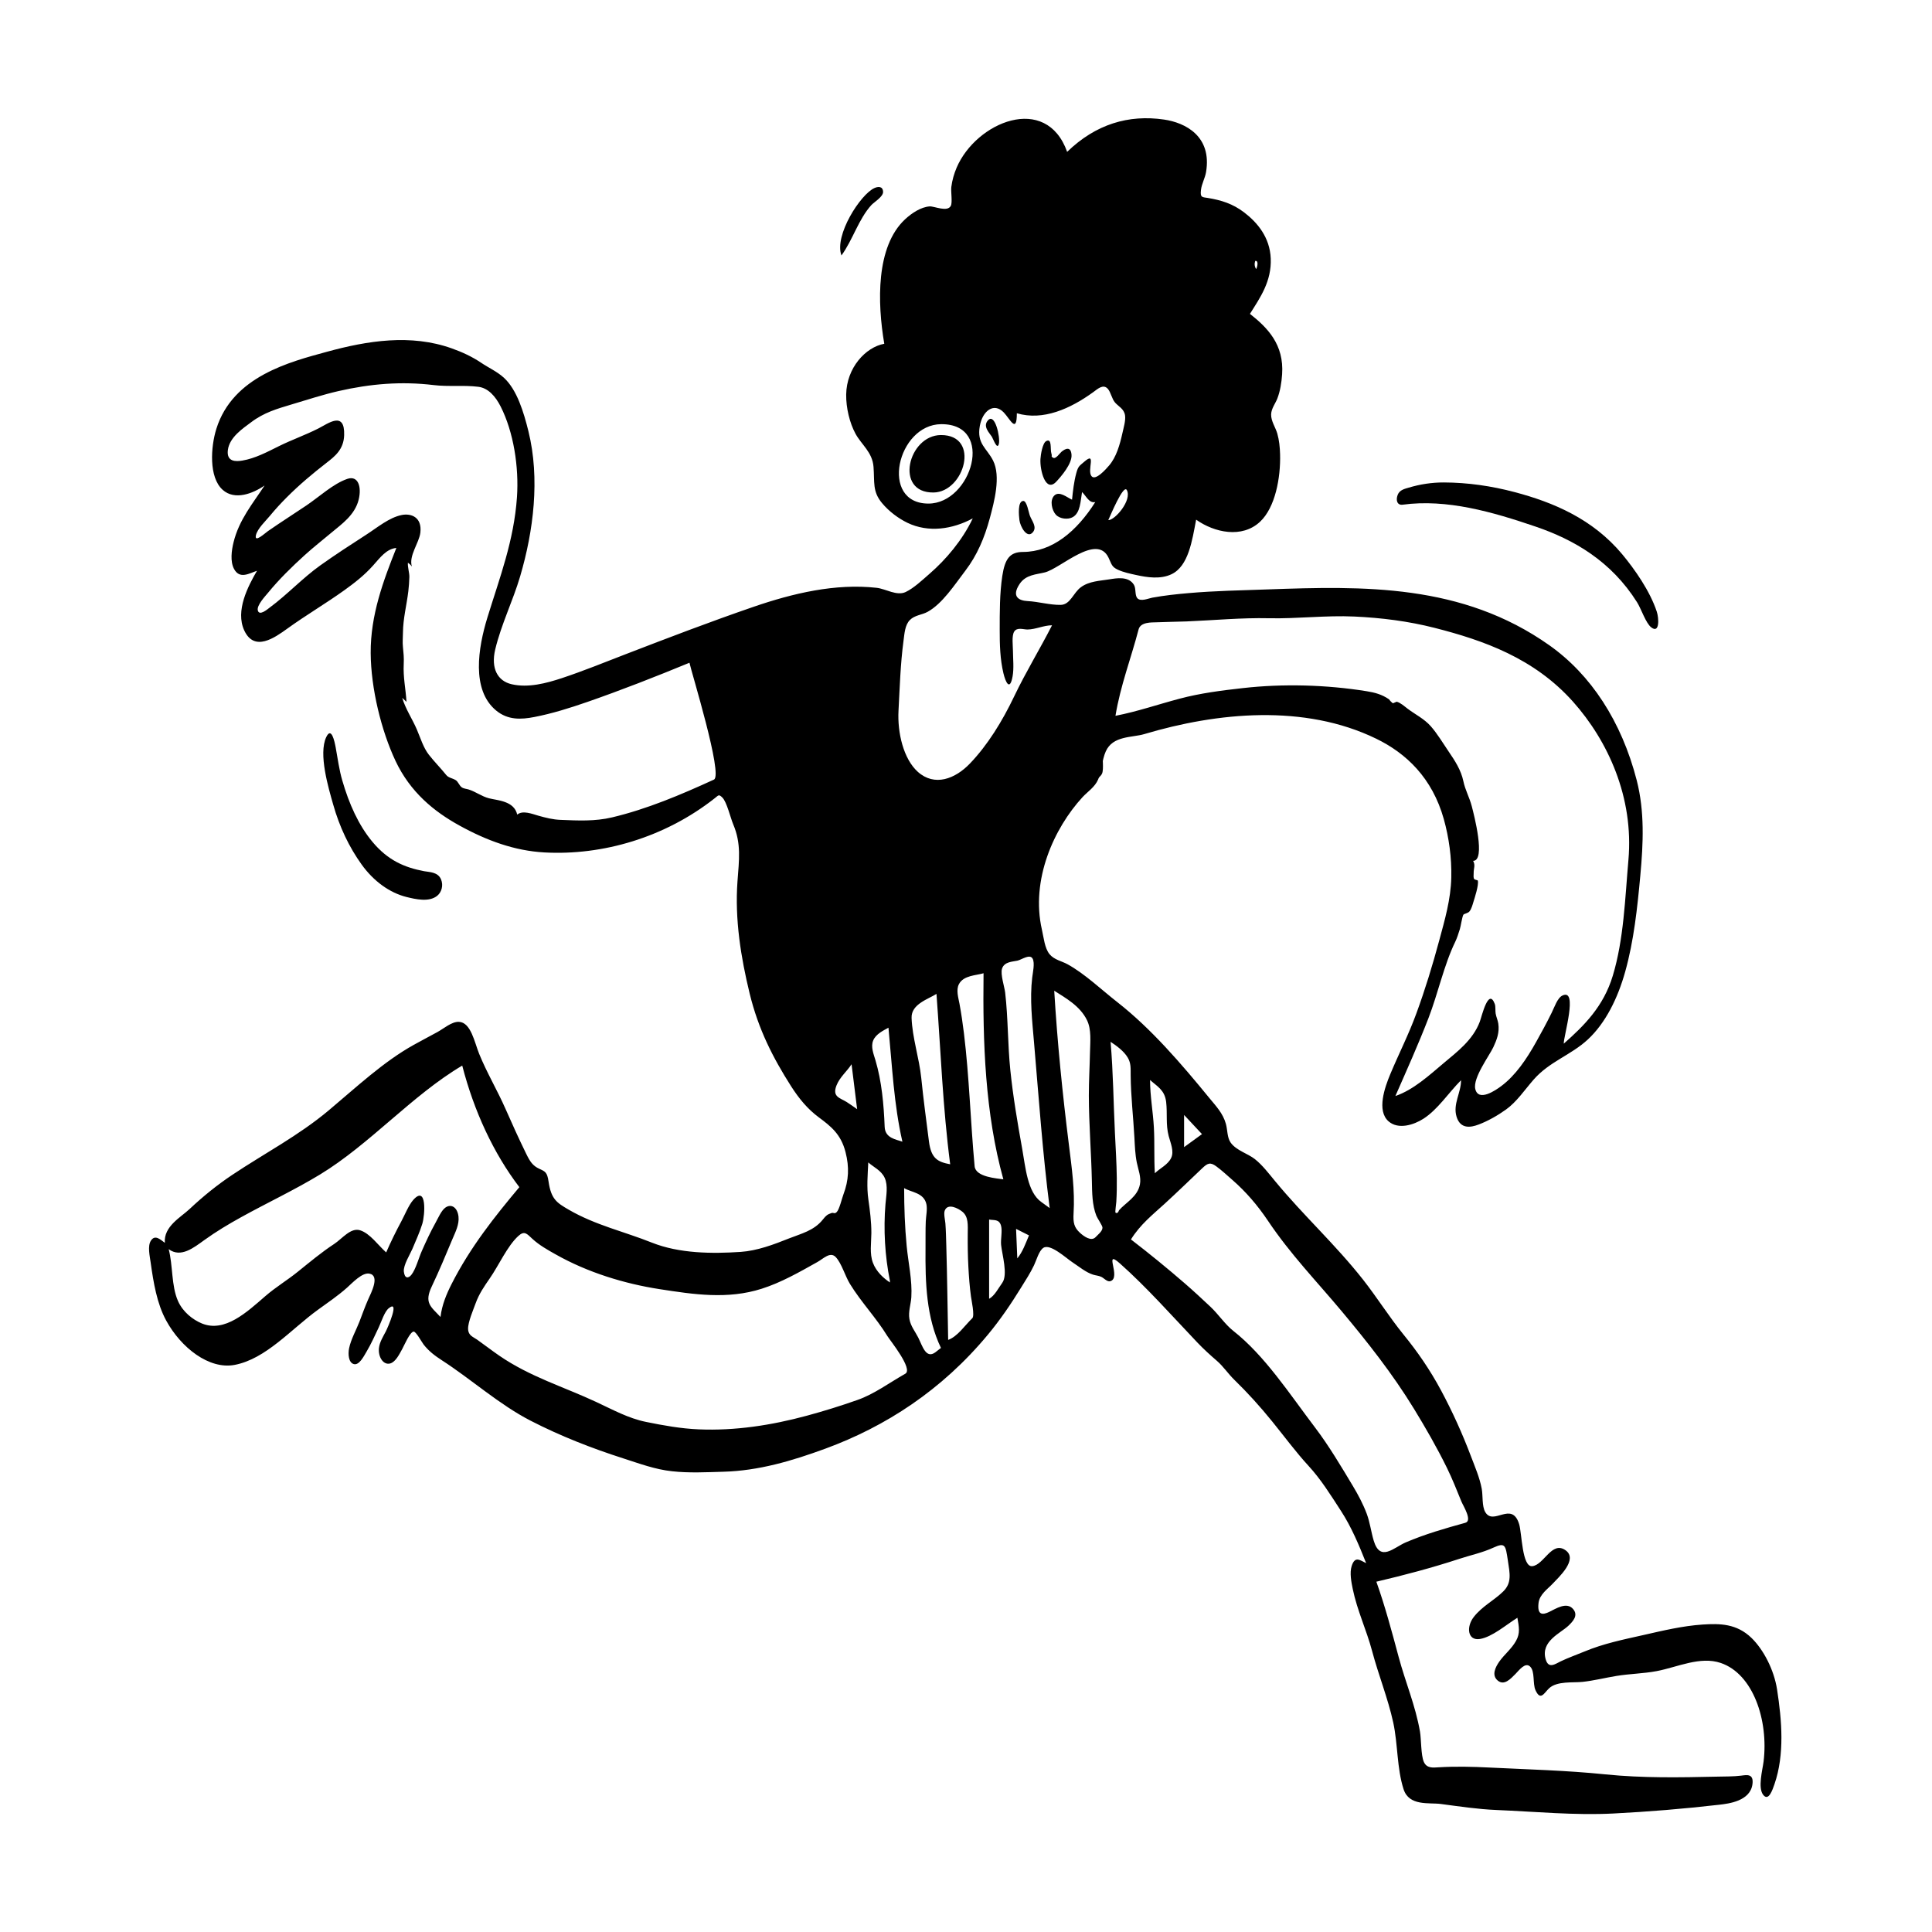 <svg width="60" height="60" viewBox="0 0 60 60" fill="none" xmlns="http://www.w3.org/2000/svg">
<path fill-rule="evenodd" clip-rule="evenodd" d="M21.515 19.955C22.014 21.656 22.513 23.357 23.013 25.058C23.197 25.687 23.091 26.449 23.108 27.117C23.141 28.475 23.188 29.826 23.69 31.036C24.158 32.166 24.734 33.229 25.323 34.252C26.123 32.738 27.362 31.554 28.555 30.661C29.376 30.045 30.273 29.498 31.215 29.321C31.507 29.265 31.83 29.228 32.12 29.33C32.081 28.732 32.074 28.124 32.108 27.524C32.161 26.585 32.345 25.948 32.879 25.321C33.151 25.002 33.444 24.715 33.743 24.442C33.849 24.344 34.163 24.172 34.227 24.02C34.283 23.887 34.232 23.502 34.24 23.345C34.266 22.792 34.33 22.238 34.452 21.708C34.681 20.705 35.089 19.779 35.343 18.783C34.964 18.711 34.585 18.639 34.206 18.567C33.95 18.518 33.78 18.374 33.616 18.624C33.046 19.49 32.56 20.488 32.039 21.407C31.696 22.013 31.362 22.623 30.973 23.18C30.352 24.07 29.234 25.512 28.317 24.39C27.847 23.814 27.775 22.824 27.766 22.026C27.753 20.938 27.878 19.851 28.019 18.783C26.632 18.607 25.204 18.91 23.844 19.252C23.062 19.449 22.283 19.677 21.515 19.955Z" fill="black"/>
<path fill-rule="evenodd" clip-rule="evenodd" d="M29.225 13.511C28.204 13.511 27.762 15.312 28.992 15.295C29.952 15.282 30.458 13.511 29.225 13.511ZM28.834 15.639C27.302 15.639 27.864 13.18 29.231 13.173C30.917 13.165 30.172 15.639 28.834 15.639ZM45.506 47.292C44.884 47.464 44.26 47.642 43.655 47.901C43.284 48.061 42.864 48.517 42.663 47.85C42.58 47.574 42.546 47.281 42.446 47.013C42.33 46.704 42.178 46.421 42.017 46.152C41.65 45.54 41.267 44.896 40.85 44.346C40.04 43.279 39.281 42.102 38.298 41.329C38.045 41.13 37.836 40.812 37.592 40.583C37.331 40.337 37.068 40.094 36.8 39.861C36.25 39.384 35.69 38.928 35.123 38.492C35.408 38.03 35.803 37.718 36.169 37.384C36.56 37.026 36.945 36.652 37.332 36.285C37.501 36.124 37.583 36.083 37.772 36.221C37.946 36.348 38.116 36.508 38.282 36.652C38.689 37.008 39.051 37.426 39.376 37.91C40.074 38.952 40.891 39.793 41.668 40.722C42.457 41.665 43.243 42.657 43.914 43.754C44.273 44.342 44.626 44.955 44.938 45.59C45.102 45.925 45.242 46.279 45.385 46.63C45.441 46.767 45.737 47.228 45.506 47.292ZM34.752 37.586C34.733 37.647 34.691 37.7 34.641 37.656C34.628 37.644 34.666 37.357 34.668 37.323C34.683 37.076 34.686 36.828 34.683 36.581C34.677 36.114 34.648 35.649 34.625 35.184C34.579 34.241 34.572 33.294 34.49 32.355C34.665 32.47 34.904 32.639 35.027 32.851C35.127 33.026 35.112 33.179 35.114 33.393C35.119 34.04 35.195 34.684 35.23 35.329C35.244 35.59 35.253 35.85 35.304 36.103C35.347 36.316 35.445 36.554 35.402 36.781C35.329 37.168 34.958 37.349 34.752 37.586ZM35.716 33.54C35.929 33.734 36.172 33.846 36.216 34.223C36.258 34.587 36.2 34.921 36.294 35.279C36.35 35.492 36.47 35.752 36.372 35.959C36.27 36.175 36.014 36.286 35.865 36.437C35.836 35.964 35.861 35.49 35.835 35.017C35.808 34.523 35.716 34.037 35.716 33.54ZM36.773 34.626C36.959 34.825 37.144 35.023 37.329 35.221C37.144 35.356 36.959 35.49 36.773 35.625V34.626ZM34.026 38.419C33.89 38.566 33.655 38.393 33.538 38.285C33.356 38.118 33.324 37.968 33.341 37.679C33.384 36.962 33.285 36.27 33.197 35.562C32.998 33.974 32.836 32.373 32.74 30.768C33.086 30.99 33.543 31.238 33.759 31.686C33.899 31.976 33.858 32.346 33.851 32.675C33.842 33.123 33.814 33.572 33.815 34.021C33.816 34.904 33.89 35.787 33.909 36.67C33.917 37.041 33.916 37.421 34.049 37.757C34.079 37.833 34.233 38.057 34.238 38.119C34.246 38.235 34.09 38.348 34.026 38.419ZM32.344 37.333C31.904 37.028 31.848 36.244 31.744 35.67C31.6 34.87 31.461 34.054 31.377 33.238C31.294 32.437 31.309 31.624 31.216 30.823C31.195 30.648 31.064 30.257 31.119 30.083C31.189 29.862 31.45 29.868 31.597 29.834C31.731 29.804 31.984 29.612 32.07 29.774C32.143 29.908 32.073 30.215 32.056 30.359C31.977 31.03 32.056 31.708 32.113 32.379C32.26 34.096 32.38 35.813 32.599 37.518C32.514 37.456 32.429 37.393 32.344 37.333ZM31.593 39.08C31.58 38.775 31.567 38.47 31.555 38.164C31.688 38.231 31.822 38.299 31.956 38.366C31.851 38.617 31.756 38.885 31.593 39.08ZM31.126 39.84C31.001 40.013 30.89 40.24 30.718 40.335V37.874C30.864 37.903 31.029 37.852 31.088 38.065C31.134 38.229 31.073 38.482 31.09 38.661C31.119 38.956 31.309 39.586 31.126 39.84ZM30.268 36.22C30.14 34.845 30.103 33.458 29.936 32.088C29.898 31.778 29.854 31.478 29.798 31.173C29.762 30.98 29.687 30.746 29.78 30.565C29.923 30.286 30.325 30.294 30.545 30.225C30.518 32.382 30.594 34.581 31.16 36.625C30.974 36.596 30.3 36.559 30.268 36.22ZM30.196 40.938C29.957 41.169 29.74 41.504 29.446 41.612C29.427 40.633 29.416 39.654 29.388 38.677C29.381 38.449 29.377 38.22 29.36 37.993C29.352 37.897 29.304 37.698 29.338 37.601C29.428 37.353 29.756 37.522 29.891 37.634C30.078 37.789 30.057 38.044 30.054 38.318C30.051 38.666 30.055 39.001 30.074 39.35C30.091 39.659 30.113 39.959 30.154 40.263C30.167 40.365 30.276 40.86 30.196 40.938ZM29.047 41.998C28.756 42.21 28.649 41.805 28.516 41.538C28.424 41.355 28.278 41.181 28.242 40.959C28.204 40.736 28.287 40.51 28.302 40.289C28.335 39.759 28.206 39.213 28.157 38.691C28.1 38.097 28.079 37.495 28.079 36.898C28.298 37.031 28.691 37.036 28.77 37.396C28.805 37.556 28.758 37.763 28.751 37.926C28.739 38.201 28.746 38.479 28.743 38.754C28.733 39.846 28.767 40.913 29.222 41.861C29.164 41.908 29.105 41.954 29.047 41.998ZM28.115 42.662C27.623 42.94 27.151 43.294 26.632 43.476C26.113 43.659 25.583 43.824 25.057 43.966C23.956 44.264 22.825 44.438 21.7 44.39C21.15 44.367 20.608 44.27 20.064 44.159C19.513 44.047 19.037 43.782 18.515 43.539C17.502 43.066 16.464 42.76 15.503 42.1C15.271 41.94 15.046 41.766 14.816 41.603C14.694 41.517 14.543 41.479 14.537 41.273C14.53 41.059 14.703 40.667 14.771 40.476C14.878 40.179 15.042 39.944 15.208 39.704C15.49 39.299 15.755 38.696 16.098 38.384C16.287 38.211 16.364 38.316 16.53 38.47C16.748 38.672 17.008 38.816 17.253 38.954C18.257 39.522 19.399 39.867 20.48 40.035C21.544 40.2 22.596 40.361 23.655 40.023C24.255 39.833 24.818 39.511 25.384 39.194C25.572 39.09 25.782 38.86 25.954 39.039C26.137 39.232 26.246 39.63 26.396 39.873C26.755 40.456 27.2 40.91 27.558 41.492C27.645 41.633 28.367 42.52 28.115 42.662ZM14.027 39.871C13.868 40.184 13.725 40.522 13.68 40.9C13.374 40.573 13.166 40.463 13.411 39.947C13.641 39.464 13.845 38.972 14.054 38.473C14.14 38.269 14.266 38.029 14.239 37.782C14.207 37.5 14.019 37.374 13.835 37.501C13.705 37.591 13.607 37.83 13.521 37.983C13.367 38.259 13.232 38.552 13.101 38.848C13.003 39.068 12.911 39.424 12.774 39.593C12.682 39.706 12.566 39.712 12.542 39.49C12.52 39.293 12.74 38.945 12.806 38.788C12.912 38.532 13.03 38.282 13.114 38.01C13.201 37.728 13.258 36.796 12.838 37.26C12.694 37.42 12.572 37.728 12.463 37.931C12.295 38.242 12.138 38.564 11.993 38.895C11.737 38.667 11.493 38.306 11.184 38.208C10.89 38.115 10.627 38.47 10.376 38.634C9.986 38.889 9.618 39.198 9.246 39.497C8.915 39.764 8.562 39.973 8.237 40.255C7.671 40.746 6.982 41.393 6.271 41.102C5.99 40.986 5.679 40.748 5.526 40.4C5.319 39.93 5.372 39.303 5.239 38.794C5.615 39.072 6.013 38.751 6.345 38.512C6.717 38.244 7.103 38.014 7.494 37.798C8.302 37.351 9.139 36.96 9.934 36.478C11.487 35.535 12.796 34.015 14.355 33.093C14.721 34.51 15.327 35.816 16.129 36.868C15.363 37.782 14.607 38.73 14.027 39.871ZM26.296 34.225C26.088 34.094 25.835 34.067 25.98 33.705C26.082 33.449 26.305 33.27 26.446 33.051L26.619 34.447C26.512 34.373 26.406 34.294 26.296 34.225ZM27.474 34.994C27.447 34.299 27.382 33.581 27.189 32.93C27.133 32.739 27.036 32.513 27.117 32.315C27.199 32.111 27.442 32 27.592 31.916C27.706 33.101 27.761 34.307 28.025 35.456C27.83 35.385 27.487 35.35 27.474 34.994ZM27.635 39.765C27.636 39.786 27.637 39.807 27.638 39.828C27.438 39.696 27.214 39.493 27.11 39.219C27.001 38.932 27.059 38.602 27.061 38.295C27.062 37.94 27.017 37.597 26.968 37.251C26.912 36.86 26.947 36.493 26.965 36.1C27.126 36.245 27.368 36.347 27.474 36.578C27.585 36.82 27.521 37.134 27.499 37.397C27.434 38.177 27.482 39.007 27.635 39.765ZM29.509 36.158C29.122 36.085 28.917 35.981 28.849 35.446C28.765 34.788 28.677 34.134 28.61 33.474C28.547 32.86 28.331 32.223 28.31 31.611C28.295 31.18 28.837 31.027 29.083 30.866C29.215 32.631 29.28 34.408 29.509 36.158ZM25.561 33.299C25.518 33.43 25.483 33.566 25.444 33.699C25.171 33.159 24.902 32.63 24.584 32.135C24.29 31.676 24.044 31.207 23.894 30.634C23.73 30.012 23.58 29.353 23.531 28.695C23.481 28.033 23.527 27.353 23.538 26.689C23.545 26.303 23.707 25.328 23.48 25.013C23.397 24.898 23.265 24.937 23.171 24.83C23.041 24.684 23 24.383 22.946 24.182C22.61 22.913 22.313 21.607 21.817 20.427C22.478 20.05 23.226 19.86 23.923 19.63C24.654 19.388 25.413 19.238 26.164 19.155C26.526 19.114 26.89 19.098 27.253 19.101C27.548 19.104 27.843 19.038 27.744 19.539C27.592 20.297 27.483 21.073 27.49 21.86C27.5 23.009 27.721 24.535 28.6 25.059C29.968 25.875 31.047 23.914 31.748 22.671C32.238 21.802 32.71 20.943 33.133 20.011C33.271 19.706 33.389 19.236 33.653 19.084C33.979 18.895 34.451 19.026 34.796 19.026C34.77 19.581 34.743 20.046 34.563 20.557C34.388 21.052 34.245 21.55 34.127 22.074C34.014 22.576 33.963 23.044 33.916 23.556C33.875 24.011 33.525 23.85 33.276 23.981C32.689 24.287 32.374 25.214 32.142 25.929C31.994 26.385 31.841 26.853 31.777 27.347C31.702 27.938 31.756 28.539 31.773 29.133C31.672 29.161 31.561 29.052 31.466 29.022C31.321 28.976 31.162 28.975 31.014 28.988C30.688 29.016 30.357 29.094 30.038 29.191C29.349 29.401 28.698 29.779 28.075 30.214C27.064 30.921 26.033 31.855 25.561 33.299ZM22.172 24.211C21.139 24.685 20.089 25.128 19.011 25.384C18.481 25.511 17.951 25.484 17.415 25.462C17.169 25.453 16.955 25.398 16.716 25.331C16.535 25.28 16.232 25.154 16.063 25.299C15.965 24.867 15.446 24.86 15.18 24.79C14.964 24.734 14.773 24.588 14.561 24.52C14.481 24.494 14.403 24.498 14.332 24.445C14.265 24.393 14.226 24.276 14.156 24.23C14.054 24.165 13.931 24.16 13.857 24.067C13.683 23.85 13.49 23.658 13.318 23.438C13.145 23.216 13.063 22.929 12.945 22.654C12.807 22.331 12.592 22.015 12.491 21.672C12.535 21.713 12.58 21.754 12.624 21.796C12.6 21.393 12.517 21.039 12.538 20.621C12.548 20.415 12.532 20.282 12.513 20.087C12.498 19.939 12.512 19.816 12.514 19.649C12.518 19.204 12.629 18.797 12.681 18.362C12.699 18.217 12.708 18.062 12.713 17.92C12.717 17.789 12.656 17.615 12.668 17.475C12.713 17.506 12.755 17.545 12.791 17.593C12.688 17.258 13.018 16.86 13.055 16.54C13.11 16.058 12.766 15.936 12.476 15.994C12.085 16.072 11.724 16.38 11.374 16.605C10.895 16.914 10.418 17.224 9.948 17.558C9.398 17.95 8.917 18.47 8.374 18.87C8.306 18.921 8.053 19.14 8.007 18.958C7.966 18.796 8.249 18.503 8.317 18.418C8.67 17.986 9.065 17.602 9.46 17.243C9.734 16.994 10.02 16.772 10.299 16.537C10.6 16.284 11.021 15.999 11.139 15.516C11.236 15.119 11.123 14.758 10.787 14.872C10.352 15.02 9.917 15.426 9.518 15.696C9.12 15.965 8.715 16.22 8.319 16.496C8.23 16.557 7.891 16.875 7.948 16.621C7.995 16.416 8.261 16.168 8.376 16.027C8.547 15.819 8.726 15.625 8.911 15.44C9.301 15.049 9.716 14.703 10.138 14.375C10.396 14.174 10.675 13.961 10.688 13.514C10.712 12.747 10.189 13.154 9.888 13.306C9.485 13.51 9.067 13.656 8.662 13.856C8.294 14.039 7.921 14.237 7.528 14.303C7.327 14.338 7.028 14.348 7.077 13.973C7.129 13.572 7.558 13.296 7.793 13.118C8.195 12.811 8.607 12.695 9.053 12.561C9.539 12.416 10.018 12.259 10.509 12.146C11.505 11.918 12.463 11.838 13.468 11.959C13.929 12.015 14.398 11.955 14.854 12.012C15.157 12.049 15.384 12.301 15.549 12.626C15.95 13.419 16.119 14.501 16.055 15.438C15.961 16.796 15.517 17.941 15.137 19.177C14.848 20.118 14.632 21.425 15.407 22.065C15.773 22.368 16.186 22.347 16.596 22.267C17.149 22.16 17.693 21.989 18.233 21.802C19.301 21.431 20.358 21.016 21.412 20.582C21.458 20.827 22.465 24.077 22.172 24.211ZM27.904 22.07C27.943 21.342 27.963 20.624 28.059 19.904C28.09 19.67 28.104 19.41 28.257 19.255C28.409 19.102 28.634 19.097 28.806 19.002C29.263 18.751 29.637 18.174 29.983 17.719C30.34 17.25 30.572 16.715 30.741 16.088C30.875 15.587 31.089 14.795 30.84 14.301C30.645 13.917 30.329 13.783 30.429 13.229C30.514 12.757 30.866 12.49 31.173 12.809C31.364 13.007 31.579 13.49 31.579 12.834C32.395 13.075 33.239 12.694 33.952 12.178C34.092 12.076 34.262 11.916 34.404 12.075C34.498 12.18 34.528 12.388 34.631 12.504C34.738 12.626 34.906 12.694 34.939 12.898C34.965 13.055 34.89 13.3 34.859 13.446C34.777 13.816 34.668 14.195 34.446 14.454C34.35 14.566 34.019 14.946 33.896 14.785C33.753 14.6 34.063 13.999 33.669 14.343C33.528 14.466 33.484 14.472 33.424 14.697C33.353 14.961 33.321 15.242 33.293 15.518C33.14 15.452 32.896 15.234 32.74 15.392C32.592 15.542 32.67 15.855 32.792 15.986C32.917 16.119 33.172 16.144 33.319 16.058C33.553 15.921 33.554 15.57 33.604 15.281C33.736 15.409 33.825 15.636 34.015 15.592C33.437 16.506 32.676 17.139 31.773 17.141C31.364 17.142 31.21 17.351 31.128 17.882C31.045 18.425 31.047 19.016 31.047 19.567C31.046 20.016 31.059 20.476 31.162 20.907C31.23 21.193 31.363 21.472 31.447 21.004C31.492 20.753 31.46 20.465 31.458 20.208C31.457 20.046 31.416 19.751 31.495 19.618C31.583 19.47 31.788 19.552 31.91 19.55C32.168 19.547 32.414 19.419 32.672 19.419C32.291 20.166 31.86 20.865 31.496 21.627C31.123 22.407 30.671 23.139 30.122 23.712C29.664 24.19 29.026 24.436 28.505 23.971C28.059 23.571 27.867 22.758 27.904 22.07ZM34.995 15.22C35.161 15.536 34.625 16.158 34.419 16.153C34.472 16.041 34.891 15.022 34.995 15.22ZM35.36 19.547C35.421 19.313 35.766 19.332 35.909 19.326C36.221 19.312 36.534 19.311 36.846 19.299C37.7 19.264 38.553 19.181 39.408 19.2C40.292 19.219 41.178 19.106 42.061 19.147C42.9 19.186 43.736 19.29 44.561 19.501C46.072 19.887 47.642 20.438 48.85 21.79C49.935 23.006 50.743 24.764 50.572 26.707C50.467 27.906 50.429 29.165 50.088 30.298C49.799 31.261 49.191 31.857 48.564 32.412C48.556 32.181 49.017 30.687 48.525 30.916C48.366 30.989 48.274 31.281 48.187 31.455C48.036 31.762 47.873 32.062 47.708 32.356C47.41 32.891 47.067 33.397 46.626 33.727C46.456 33.855 45.913 34.232 45.816 33.819C45.736 33.476 46.255 32.783 46.377 32.521C46.485 32.289 46.572 32.065 46.531 31.788C46.515 31.682 46.467 31.584 46.449 31.477C46.434 31.391 46.451 31.259 46.422 31.18C46.226 30.653 46.018 31.566 45.956 31.731C45.742 32.301 45.243 32.672 44.855 32.999C44.373 33.405 43.895 33.846 43.335 34.038C43.686 33.238 44.044 32.442 44.363 31.618C44.659 30.85 44.846 29.962 45.193 29.25C45.251 29.13 45.291 28.999 45.337 28.855C45.366 28.765 45.41 28.459 45.448 28.406C45.469 28.375 45.59 28.364 45.638 28.302C45.697 28.226 45.73 28.106 45.759 28.008C45.795 27.89 45.93 27.483 45.895 27.35C45.887 27.322 45.79 27.334 45.773 27.283C45.754 27.223 45.768 27.179 45.766 27.118C45.761 26.977 45.828 26.87 45.749 26.735C46.149 26.735 45.776 25.302 45.708 25.041C45.632 24.751 45.505 24.543 45.446 24.26C45.375 23.915 45.176 23.613 44.998 23.353C44.821 23.092 44.635 22.782 44.435 22.555C44.228 22.32 43.949 22.187 43.714 22.009C43.609 21.93 43.497 21.825 43.376 21.792C43.337 21.808 43.298 21.824 43.259 21.841C43.214 21.809 43.174 21.769 43.139 21.719C42.914 21.563 42.694 21.507 42.441 21.466C41.19 21.265 39.849 21.228 38.593 21.37C37.941 21.443 37.277 21.527 36.635 21.698C35.969 21.874 35.314 22.1 34.642 22.23C34.794 21.297 35.126 20.443 35.36 19.547ZM38.981 8.104C39.096 8.083 39.048 8.293 39.011 8.356C38.962 8.282 38.952 8.198 38.981 8.104ZM55.188 52.465C55.093 51.858 54.769 51.232 54.396 50.869C53.934 50.421 53.414 50.416 52.872 50.452C52.251 50.494 51.648 50.639 51.036 50.778C50.415 50.918 49.803 51.04 49.2 51.292C48.958 51.393 48.713 51.478 48.474 51.592C48.297 51.677 48.091 51.84 48.002 51.53C47.841 50.968 48.463 50.724 48.711 50.486C48.845 50.357 49.025 50.171 48.855 49.971C48.655 49.734 48.316 49.962 48.112 50.059C47.924 50.15 47.733 50.181 47.781 49.78C47.813 49.514 48.072 49.341 48.217 49.186C48.395 48.994 49.022 48.431 48.62 48.145C48.192 47.841 47.952 48.6 47.586 48.639C47.265 48.673 47.267 47.618 47.177 47.329C46.949 46.599 46.38 47.398 46.125 46.957C46.02 46.776 46.056 46.449 46.017 46.236C45.952 45.886 45.801 45.542 45.68 45.221C45.411 44.511 45.101 43.829 44.754 43.182C44.407 42.536 44.023 41.98 43.585 41.443C43.147 40.904 42.764 40.292 42.333 39.743C41.474 38.651 40.484 37.753 39.605 36.688C39.401 36.442 39.208 36.185 38.971 35.997C38.753 35.824 38.393 35.73 38.219 35.484C38.107 35.324 38.125 35.099 38.071 34.902C37.978 34.568 37.755 34.342 37.564 34.108C36.678 33.024 35.75 31.946 34.709 31.13C34.203 30.735 33.692 30.242 33.15 29.944C32.975 29.848 32.738 29.808 32.594 29.632C32.443 29.447 32.415 29.124 32.358 28.874C32.003 27.324 32.733 25.719 33.619 24.756C33.777 24.585 34.004 24.444 34.105 24.204C34.216 23.942 34.221 23.605 34.34 23.337C34.559 22.843 35.156 22.911 35.533 22.799C37.808 22.12 40.508 21.857 42.737 22.94C43.675 23.395 44.479 24.16 44.838 25.435C44.999 26.011 45.085 26.635 45.071 27.25C45.056 27.935 44.868 28.571 44.696 29.209C44.489 29.977 44.258 30.733 43.989 31.466C43.748 32.129 43.441 32.724 43.174 33.365C43.008 33.763 42.745 34.496 43.125 34.826C43.427 35.088 43.908 34.935 44.206 34.743C44.653 34.456 44.983 33.94 45.374 33.547C45.376 33.936 45.116 34.285 45.234 34.678C45.352 35.069 45.671 35.019 45.922 34.923C46.21 34.814 46.508 34.645 46.771 34.457C47.103 34.219 47.343 33.855 47.625 33.532C48.121 32.964 48.781 32.774 49.312 32.282C49.861 31.773 50.241 31.003 50.472 30.177C50.74 29.221 50.85 28.195 50.942 27.186C51.034 26.188 51.078 25.204 50.831 24.237C50.359 22.399 49.403 20.949 48.117 20.04C45.404 18.121 42.339 18.199 39.359 18.305C38.542 18.334 37.725 18.348 36.909 18.42C36.534 18.452 36.159 18.493 35.786 18.561C35.673 18.581 35.419 18.697 35.317 18.573C35.239 18.477 35.285 18.276 35.214 18.16C35.046 17.886 34.67 17.957 34.446 17.993C34.163 18.039 33.829 18.047 33.574 18.232C33.329 18.408 33.244 18.779 32.941 18.785C32.603 18.791 32.251 18.684 31.911 18.667C31.643 18.653 31.406 18.53 31.662 18.14C31.857 17.842 32.184 17.844 32.45 17.776C32.941 17.652 34.057 16.557 34.425 17.316C34.526 17.524 34.519 17.6 34.712 17.691C34.892 17.775 35.096 17.816 35.283 17.857C35.633 17.934 36.04 17.995 36.382 17.833C36.913 17.58 37.023 16.783 37.147 16.139C37.715 16.541 38.573 16.728 39.133 16.202C39.605 15.76 39.774 14.834 39.754 14.107C39.748 13.89 39.726 13.669 39.668 13.465C39.615 13.277 39.471 13.08 39.476 12.87C39.481 12.688 39.61 12.529 39.669 12.376C39.757 12.148 39.8 11.878 39.817 11.625C39.881 10.695 39.36 10.175 38.818 9.747C39.136 9.242 39.492 8.738 39.464 8.03C39.438 7.369 39.047 6.91 38.643 6.6C38.282 6.323 37.918 6.215 37.513 6.148C37.336 6.119 37.268 6.143 37.297 5.9C37.319 5.707 37.423 5.536 37.455 5.345C37.642 4.233 36.817 3.81 36.15 3.713C35.052 3.553 34.033 3.852 33.141 4.716C32.489 2.885 30.315 3.789 29.709 5.207C29.63 5.393 29.571 5.595 29.544 5.807C29.526 5.948 29.583 6.282 29.53 6.389C29.427 6.599 29.015 6.4 28.87 6.41C28.605 6.429 28.32 6.612 28.105 6.813C27.199 7.659 27.245 9.399 27.462 10.676C26.88 10.782 26.291 11.424 26.279 12.251C26.273 12.665 26.386 13.133 26.568 13.469C26.754 13.812 27.093 14.041 27.128 14.498C27.165 14.978 27.089 15.259 27.39 15.621C27.611 15.887 27.903 16.101 28.181 16.236C28.834 16.55 29.577 16.439 30.21 16.099C29.888 16.778 29.373 17.382 28.87 17.817C28.645 18.013 28.381 18.264 28.127 18.385C27.851 18.517 27.51 18.287 27.225 18.255C25.946 18.113 24.629 18.423 23.397 18.847C22.065 19.305 20.747 19.809 19.425 20.319C18.77 20.572 18.116 20.838 17.455 21.058C16.958 21.222 16.405 21.367 15.892 21.25C15.454 21.151 15.239 20.758 15.38 20.167C15.566 19.39 15.928 18.664 16.153 17.901C16.569 16.488 16.774 14.865 16.411 13.394C16.264 12.798 16.055 12.107 15.654 11.736C15.442 11.54 15.177 11.424 14.947 11.269C14.656 11.072 14.342 10.93 14.026 10.818C12.758 10.367 11.419 10.578 10.152 10.925C9.008 11.238 7.23 11.683 6.719 13.318C6.544 13.877 6.48 14.822 6.915 15.212C7.289 15.548 7.854 15.33 8.217 15.077C7.863 15.621 7.423 16.139 7.252 16.845C7.191 17.093 7.145 17.436 7.267 17.666C7.443 18.001 7.744 17.804 7.981 17.726C7.703 18.205 7.302 18.968 7.586 19.58C7.901 20.257 8.534 19.803 8.926 19.52C9.507 19.101 10.112 18.747 10.694 18.33C11.005 18.107 11.311 17.87 11.583 17.566C11.808 17.315 11.999 17.047 12.309 17.017C11.904 18.037 11.505 19.098 11.512 20.282C11.519 21.383 11.843 22.693 12.281 23.626C12.74 24.602 13.48 25.203 14.262 25.634C15.113 26.105 15.981 26.422 16.905 26.473C18.706 26.573 20.648 26.013 22.203 24.785C22.319 24.693 22.323 24.661 22.432 24.767C22.572 24.904 22.684 25.395 22.771 25.601C23.027 26.205 22.951 26.713 22.903 27.375C22.817 28.552 23.01 29.74 23.281 30.854C23.552 31.967 24.003 32.847 24.567 33.733C24.821 34.13 25.084 34.443 25.426 34.698C25.798 34.975 26.115 35.217 26.259 35.781C26.379 36.251 26.36 36.653 26.193 37.095C26.149 37.209 26.067 37.56 25.987 37.639C25.912 37.715 25.892 37.647 25.822 37.672C25.694 37.717 25.658 37.743 25.555 37.873C25.279 38.222 24.87 38.315 24.513 38.457C24.021 38.653 23.515 38.844 23 38.879C22.113 38.938 21.099 38.931 20.245 38.591C19.385 38.247 18.493 38.05 17.666 37.57C17.289 37.352 17.116 37.241 17.036 36.695C16.994 36.405 16.933 36.382 16.751 36.299C16.542 36.203 16.458 36.072 16.335 35.818C16.114 35.365 15.904 34.905 15.7 34.439C15.443 33.855 15.121 33.319 14.88 32.726C14.736 32.371 14.626 31.748 14.25 31.734C14.027 31.726 13.784 31.942 13.583 32.052C13.339 32.186 13.092 32.314 12.848 32.45C11.909 32.973 11.071 33.76 10.213 34.48C9.276 35.267 8.205 35.824 7.214 36.486C6.751 36.795 6.309 37.151 5.887 37.548C5.613 37.806 5.079 38.086 5.119 38.597C4.984 38.499 4.815 38.327 4.685 38.532C4.578 38.701 4.652 39.011 4.678 39.204C4.767 39.836 4.872 40.481 5.161 41.011C5.619 41.851 6.492 42.539 7.287 42.388C8.259 42.203 9.039 41.281 9.874 40.676C10.18 40.454 10.486 40.248 10.775 39.992C10.945 39.84 11.245 39.514 11.469 39.553C11.81 39.613 11.525 40.151 11.431 40.361C11.333 40.584 11.25 40.818 11.162 41.048C11.062 41.306 10.898 41.594 10.841 41.874C10.805 42.05 10.823 42.319 10.988 42.363C11.156 42.408 11.299 42.118 11.385 41.974C11.525 41.738 11.642 41.478 11.762 41.223C11.842 41.054 11.941 40.731 12.076 40.626C12.426 40.351 12.043 41.23 11.981 41.35C11.902 41.501 11.787 41.683 11.768 41.869C11.74 42.143 11.908 42.407 12.123 42.342C12.288 42.291 12.4 42.061 12.493 41.892C12.553 41.783 12.732 41.358 12.848 41.354C12.919 41.352 13.101 41.684 13.156 41.756C13.319 41.965 13.512 42.108 13.714 42.239C14.649 42.843 15.5 43.617 16.476 44.12C17.409 44.6 18.381 44.978 19.352 45.29C19.863 45.454 20.342 45.634 20.87 45.691C21.404 45.75 21.93 45.721 22.465 45.706C23.556 45.676 24.584 45.374 25.633 44.989C27.494 44.305 29.243 43.182 30.684 41.444C31.057 40.995 31.394 40.502 31.712 39.985C31.851 39.761 31.996 39.538 32.113 39.293C32.191 39.129 32.263 38.848 32.401 38.754C32.613 38.61 33.103 39.067 33.295 39.194C33.505 39.332 33.719 39.514 33.948 39.586C34.034 39.613 34.118 39.615 34.202 39.654C34.286 39.694 34.385 39.816 34.481 39.789C34.838 39.687 34.253 38.77 34.776 39.234C35.612 39.976 36.394 40.862 37.183 41.691C37.38 41.898 37.582 42.081 37.793 42.263C37.99 42.433 38.142 42.665 38.331 42.849C38.745 43.252 39.135 43.682 39.511 44.147C39.884 44.607 40.242 45.093 40.636 45.522C41.022 45.941 41.323 46.426 41.648 46.927C41.965 47.415 42.202 47.976 42.427 48.545C42.238 48.457 42.081 48.308 41.977 48.635C41.91 48.846 41.967 49.134 42.01 49.344C42.148 50.016 42.438 50.619 42.612 51.274C42.81 52.021 43.103 52.738 43.269 53.497C43.414 54.17 43.38 54.914 43.589 55.565C43.76 56.1 44.385 55.976 44.746 56.024C45.322 56.1 45.892 56.187 46.472 56.211C47.678 56.261 48.899 56.382 50.105 56.32C51.202 56.264 52.297 56.174 53.39 56.048C53.689 56.014 54.355 55.934 54.424 55.41C54.469 55.072 54.243 55.123 54.072 55.144C53.828 55.174 53.582 55.169 53.338 55.175C52.167 55.201 51.018 55.223 49.849 55.104C48.654 54.982 47.46 54.952 46.264 54.893C45.725 54.866 45.202 54.853 44.664 54.886C44.504 54.896 44.307 54.922 44.217 54.714C44.127 54.506 44.139 54.011 44.099 53.777C43.957 52.962 43.645 52.24 43.436 51.457C43.224 50.667 43.014 49.88 42.744 49.121C43.609 48.918 44.472 48.69 45.325 48.41C45.672 48.296 46.038 48.22 46.375 48.065C46.748 47.894 46.756 47.987 46.827 48.456C46.889 48.865 46.959 49.157 46.679 49.429C46.388 49.712 46.031 49.881 45.769 50.217C45.529 50.524 45.577 50.963 45.962 50.9C46.343 50.837 46.779 50.455 47.124 50.241C47.172 50.519 47.217 50.718 47.082 50.958C46.94 51.212 46.722 51.375 46.56 51.605C46.441 51.776 46.316 52.025 46.512 52.19C46.713 52.36 46.914 52.138 47.065 51.985C47.179 51.869 47.367 51.612 47.518 51.756C47.676 51.906 47.593 52.285 47.686 52.49C47.843 52.835 47.952 52.58 48.106 52.434C48.352 52.199 48.856 52.264 49.15 52.232C49.503 52.193 49.847 52.106 50.198 52.048C50.616 51.979 51.037 51.976 51.454 51.897C52.095 51.775 52.798 51.427 53.44 51.645C54.442 51.985 54.928 53.419 54.769 54.711C54.737 54.965 54.583 55.527 54.761 55.745C54.928 55.95 55.048 55.582 55.109 55.406C55.426 54.485 55.337 53.426 55.188 52.465Z" fill="black"/>
<path fill-rule="evenodd" clip-rule="evenodd" d="M43.559 15.674C44.935 15.487 46.36 15.901 47.687 16.353C48.879 16.759 50.038 17.426 50.844 18.71C50.971 18.913 51.112 19.356 51.284 19.486C51.547 19.685 51.519 19.195 51.453 18.996C51.241 18.353 50.765 17.677 50.38 17.214C49.46 16.111 48.233 15.599 47.043 15.284C46.32 15.092 45.577 14.985 44.839 14.983C44.471 14.982 44.105 15.037 43.746 15.145C43.632 15.18 43.466 15.211 43.406 15.369C43.339 15.547 43.399 15.695 43.559 15.674Z" fill="black"/>
<path fill-rule="evenodd" clip-rule="evenodd" d="M11.231 26.849C11.602 27.365 12.1 27.728 12.628 27.858C12.903 27.925 13.328 28.027 13.582 27.816C13.71 27.709 13.778 27.501 13.696 27.308C13.598 27.079 13.341 27.087 13.173 27.056C12.552 26.939 12.042 26.713 11.568 26.146C11.134 25.626 10.839 24.961 10.63 24.239C10.532 23.903 10.489 23.561 10.425 23.213C10.388 23.016 10.291 22.557 10.132 22.891C9.883 23.414 10.203 24.476 10.346 24.981C10.543 25.682 10.843 26.309 11.231 26.849Z" fill="black"/>
<path fill-rule="evenodd" clip-rule="evenodd" d="M26.132 7.933C26.486 7.448 26.661 6.806 27.064 6.365C27.139 6.283 27.428 6.11 27.425 5.961C27.42 5.765 27.25 5.799 27.161 5.838C26.726 6.026 25.9 7.313 26.132 7.933Z" fill="black"/>
<path fill-rule="evenodd" clip-rule="evenodd" d="M32.806 14.956C32.951 14.8 33.301 14.4 33.277 14.12C33.255 13.858 33.093 13.924 32.966 14.03C32.912 14.075 32.787 14.266 32.705 14.216C32.622 14.165 32.685 14.183 32.653 14.088C32.608 13.956 32.681 13.596 32.49 13.699C32.377 13.76 32.32 14.119 32.312 14.257C32.292 14.603 32.471 15.317 32.806 14.956Z" fill="black"/>
<path fill-rule="evenodd" clip-rule="evenodd" d="M31.659 16.152C31.684 16.354 31.895 16.739 32.073 16.533C32.216 16.369 32.048 16.18 31.986 16.021C31.945 15.918 31.891 15.551 31.777 15.557C31.599 15.567 31.641 16.006 31.659 16.152Z" fill="black"/>
<path fill-rule="evenodd" clip-rule="evenodd" d="M31.022 13.778C31.066 13.581 30.902 12.819 30.686 13.05C30.51 13.239 30.723 13.437 30.805 13.566C30.844 13.629 30.972 14 31.022 13.778Z" fill="black"/>
</svg>
